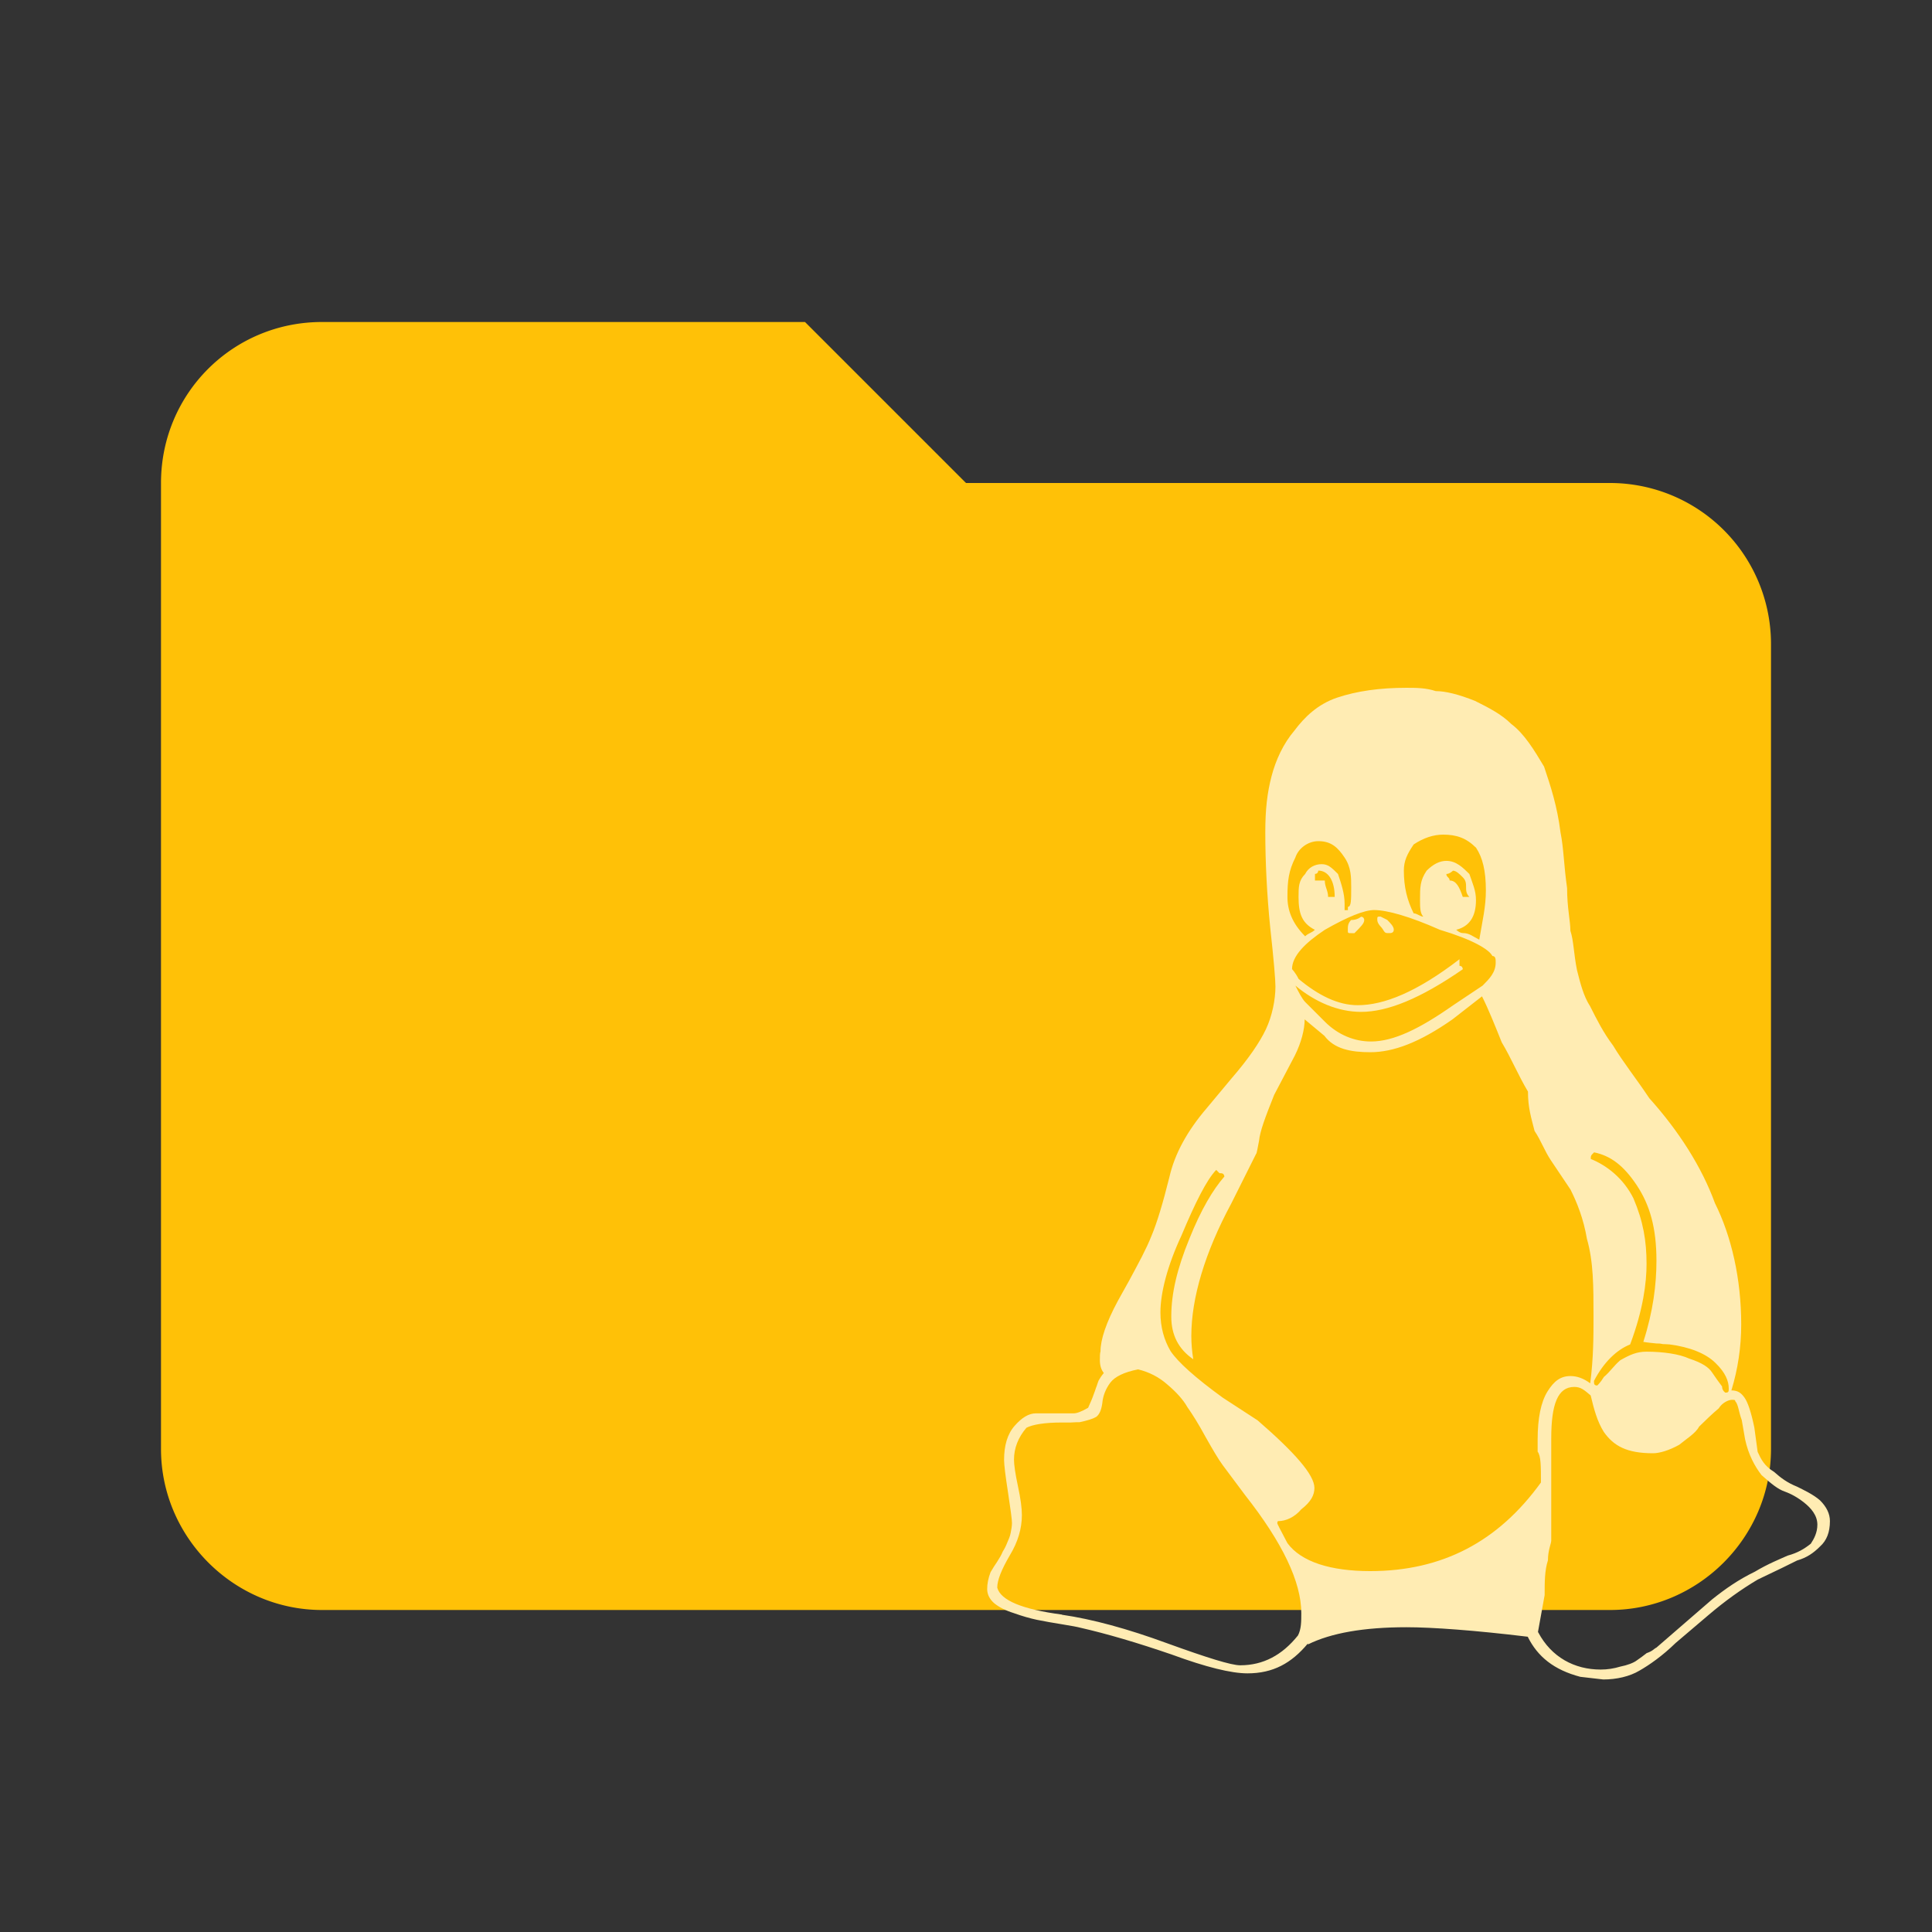 <?xml version="1.0" encoding="UTF-8" standalone="no"?>
<svg
   clip-rule="evenodd"
   fill-rule="evenodd"
   stroke-linejoin="round"
   stroke-miterlimit="1.414"
   viewBox="0 0 24 24"
   version="1.1"
   id="svg2"
   sodipodi:docname="folder-linux.svg"
   xml:space="preserve"
   inkscape:version="1.3 (0e150ed, 2023-07-21)"
   xmlns:inkscape="http://www.inkscape.org/namespaces/inkscape"
   xmlns:sodipodi="http://sodipodi.sourceforge.net/DTD/sodipodi-0.dtd"
   xmlns="http://www.w3.org/2000/svg"
   xmlns:svg="http://www.w3.org/2000/svg"><rect x="0" y="0" width="24" height="24" fill="#333333" stroke="none"/><defs
     id="defs2" /><sodipodi:namedview
     id="namedview2"
     pagecolor="#ffffff"
     bordercolor="#000000"
     borderopacity="0.25"
     inkscape:showpageshadow="2"
     inkscape:pageopacity="0.0"
     inkscape:pagecheckerboard="0"
     inkscape:deskcolor="#d1d1d1"
     inkscape:zoom="37.606272"
     inkscape:cx="11.979385"
     inkscape:cy="12.737237"
     inkscape:window-width="1440"
     inkscape:window-height="1567"
     inkscape:window-x="1800"
     inkscape:window-y="25"
     inkscape:window-maximized="0"
     inkscape:current-layer="svg2" /><path
     d="M10 4H4c-1.11 0-2 .89-2 2v12c0 1.097.903 2 2 2h16c1.097 0 2-.903 2-2V8a2 2 0 0 0-2-2h-8l-2-2z"
     fill="#FFB300"
     fill-rule="nonzero"
     style="fill:#ffc107;fill-opacity:1"
     id="path1" /><path
     d="m 17.314,11.55 c 0,0.041 -0.041,0.041 -0.041,0.041 h -0.041 c -0.041,0 -0.041,-0.041 -0.082,-0.082 0,0 -0.041,-0.041 -0.041,-0.082 0,-0.041 0,-0.041 0.041,-0.041 l 0.082,0.041 c 0.041,0.041 0.082,0.082 0.082,0.122 m -0.734,-0.408 c 0,-0.204 -0.082,-0.326 -0.204,-0.326 0,0 0,0.041 -0.041,0.041 v 0.082 h 0.122 c 0,0.082 0.041,0.122 0.041,0.204 h 0.082 m 1.428,-0.204 c 0.082,0 0.122,0.082 0.163,0.204 h 0.082 c -0.041,-0.041 -0.041,-0.082 -0.041,-0.122 0,-0.041 0,-0.082 -0.041,-0.122 -0.041,-0.041 -0.082,-0.082 -0.122,-0.082 0,0 -0.041,0.041 -0.082,0.041 0,0.041 0.041,0.041 0.041,0.082 m -1.224,0.653 c -0.041,0 -0.041,0 -0.041,-0.041 0,-0.041 0,-0.082 0.041,-0.122 0.082,0 0.122,-0.041 0.122,-0.041 0.041,0 0.041,0.041 0.041,0.041 0,0.041 -0.041,0.082 -0.122,0.163 h -0.041 m -0.449,-0.041 c -0.163,-0.082 -0.204,-0.204 -0.204,-0.408 0,-0.122 0,-0.204 0.082,-0.286 0.041,-0.082 0.122,-0.122 0.204,-0.122 0.082,0 0.122,0.041 0.204,0.122 0.041,0.122 0.082,0.245 0.082,0.367 v 0.082 h 0.041 v -0.041 c 0.041,0 0.041,-0.082 0.041,-0.245 0,-0.122 0,-0.245 -0.082,-0.367 -0.082,-0.122 -0.163,-0.204 -0.326,-0.204 -0.122,0 -0.245,0.082 -0.286,0.204 -0.082,0.163 -0.098,0.286 -0.098,0.489 0,0.163 0.057,0.326 0.22,0.489 0.041,-0.041 0.082,-0.041 0.122,-0.082 m 5.099,5.751 c 0.041,0 0.041,-0.016 0.041,-0.053 0,-0.09 -0.041,-0.196 -0.163,-0.314 -0.122,-0.122 -0.326,-0.2 -0.571,-0.232 -0.041,-0.004 -0.082,-0.004 -0.082,-0.004 -0.041,-0.008 -0.041,-0.008 -0.082,-0.008 -0.041,-0.004 -0.122,-0.012 -0.163,-0.02 0.122,-0.379 0.163,-0.714 0.163,-1.008 0,-0.408 -0.082,-0.693 -0.245,-0.938 -0.163,-0.245 -0.326,-0.367 -0.53,-0.408 -0.041,0.041 -0.041,0.041 -0.041,0.082 0.204,0.082 0.408,0.245 0.53,0.489 0.122,0.286 0.163,0.53 0.163,0.816 0,0.228 -0.041,0.567 -0.204,0.999 -0.163,0.065 -0.326,0.216 -0.449,0.453 0,0.037 0,0.057 0.041,0.057 0,0 0.041,-0.037 0.082,-0.106 0.082,-0.069 0.122,-0.139 0.204,-0.208 0.122,-0.069 0.204,-0.106 0.326,-0.106 0.204,0 0.408,0.029 0.53,0.086 0.163,0.053 0.245,0.11 0.286,0.175 0.041,0.061 0.082,0.118 0.122,0.171 0,0.053 0.041,0.077 0.041,0.077 M 17.681,11.387 c -0.041,-0.041 -0.041,-0.122 -0.041,-0.204 0,-0.163 0,-0.245 0.082,-0.367 0.082,-0.082 0.163,-0.122 0.245,-0.122 0.122,0 0.204,0.082 0.286,0.163 0.041,0.122 0.082,0.204 0.082,0.326 0,0.204 -0.082,0.326 -0.245,0.367 0,0 0.041,0.041 0.082,0.041 0.082,0 0.122,0.041 0.204,0.082 0.041,-0.245 0.082,-0.408 0.082,-0.612 0,-0.245 -0.041,-0.408 -0.122,-0.53 -0.122,-0.122 -0.245,-0.163 -0.408,-0.163 -0.122,0 -0.245,0.041 -0.367,0.122 -0.082,0.122 -0.122,0.204 -0.122,0.326 0,0.204 0.041,0.367 0.122,0.53 0.041,0 0.082,0.041 0.122,0.041 m 0.489,0.653 c -0.53,0.367 -0.938,0.53 -1.264,0.53 -0.286,0 -0.571,-0.122 -0.816,-0.326 0.041,0.082 0.082,0.163 0.122,0.204 l 0.245,0.245 c 0.163,0.163 0.367,0.245 0.571,0.245 0.286,0 0.612,-0.163 1.02,-0.449 l 0.367,-0.245 c 0.082,-0.082 0.163,-0.163 0.163,-0.286 0,-0.041 0,-0.082 -0.041,-0.082 -0.041,-0.082 -0.245,-0.204 -0.653,-0.326 -0.367,-0.163 -0.653,-0.245 -0.816,-0.245 -0.122,0 -0.326,0.082 -0.612,0.245 -0.245,0.163 -0.408,0.326 -0.408,0.489 0,0 0.041,0.041 0.082,0.122 0.245,0.204 0.489,0.326 0.734,0.326 0.326,0 0.734,-0.163 1.264,-0.571 v 0.082 c 0.041,0 0.041,0.041 0.041,0.041 m 0.938,8.24 c 0.163,0.307 0.449,0.461 0.775,0.461 0.082,0 0.163,-0.012 0.245,-0.037 0.082,-0.016 0.163,-0.045 0.204,-0.077 0.041,-0.029 0.082,-0.057 0.122,-0.09 0.082,-0.029 0.082,-0.049 0.122,-0.069 l 0.693,-0.6 c 0.163,-0.13 0.326,-0.244 0.53,-0.343 0.163,-0.098 0.326,-0.163 0.408,-0.2 0.122,-0.033 0.204,-0.082 0.286,-0.147 0.041,-0.061 0.082,-0.139 0.082,-0.237 0,-0.118 -0.082,-0.208 -0.163,-0.273 -0.082,-0.065 -0.163,-0.11 -0.245,-0.139 -0.082,-0.029 -0.163,-0.094 -0.286,-0.204 -0.082,-0.106 -0.163,-0.253 -0.204,-0.445 l -0.041,-0.237 c -0.041,-0.11 -0.041,-0.192 -0.082,-0.237 0,-0.012 0,-0.016 -0.041,-0.016 -0.041,0 -0.122,0.037 -0.163,0.106 -0.082,0.069 -0.163,0.147 -0.245,0.228 -0.041,0.082 -0.163,0.155 -0.245,0.224 -0.122,0.069 -0.245,0.106 -0.326,0.106 -0.326,0 -0.489,-0.09 -0.612,-0.265 -0.082,-0.131 -0.122,-0.281 -0.163,-0.453 -0.082,-0.069 -0.122,-0.106 -0.204,-0.106 -0.204,0 -0.286,0.212 -0.286,0.64 v 1.269 c 0,0.037 -0.041,0.118 -0.041,0.245 -0.041,0.126 -0.041,0.27 -0.041,0.432 l -0.082,0.453 v 0.007 m -5.915,-0.216 c 0.379,0.055 0.816,0.174 1.309,0.355 0.494,0.179 0.795,0.273 0.906,0.273 0.286,0 0.522,-0.126 0.718,-0.371 0.041,-0.079 0.041,-0.172 0.041,-0.279 0,-0.385 -0.233,-0.873 -0.698,-1.464 l -0.277,-0.371 c -0.057,-0.077 -0.126,-0.196 -0.216,-0.355 -0.086,-0.159 -0.163,-0.281 -0.224,-0.367 -0.053,-0.094 -0.139,-0.188 -0.249,-0.281 -0.106,-0.094 -0.228,-0.155 -0.363,-0.188 -0.171,0.033 -0.29,0.09 -0.347,0.167 -0.057,0.077 -0.09,0.163 -0.098,0.253 -0.012,0.086 -0.037,0.143 -0.077,0.171 -0.041,0.024 -0.11,0.045 -0.204,0.065 -0.02,0 -0.057,0 -0.11,0.004 h -0.11 c -0.216,0 -0.363,0.025 -0.441,0.065 -0.102,0.118 -0.155,0.253 -0.155,0.396 0,0.065 0.016,0.175 0.049,0.33 0.033,0.151 0.049,0.273 0.049,0.359 0,0.167 -0.049,0.334 -0.151,0.502 -0.102,0.175 -0.155,0.306 -0.155,0.399 0.041,0.158 0.31,0.27 0.804,0.335 m 1.358,-3.708 c 0,-0.281 0.073,-0.591 0.224,-0.959 0.147,-0.367 0.294,-0.612 0.436,-0.775 -0.008,-0.041 -0.029,-0.041 -0.061,-0.041 l -0.041,-0.041 c -0.118,0.122 -0.261,0.408 -0.432,0.816 -0.171,0.367 -0.261,0.706 -0.261,0.954 0,0.184 0.045,0.343 0.126,0.481 0.09,0.135 0.306,0.33 0.649,0.579 l 0.432,0.281 c 0.461,0.4 0.706,0.677 0.706,0.84 0,0.086 -0.041,0.171 -0.163,0.265 -0.082,0.098 -0.192,0.147 -0.286,0.147 -0.008,0 -0.012,0.008 -0.012,0.029 0,0.004 0.041,0.086 0.126,0.245 0.171,0.233 0.538,0.347 1.028,0.347 0.897,0 1.591,-0.367 2.121,-1.101 0,-0.204 0,-0.33 -0.041,-0.383 v -0.151 c 0,-0.265 0.041,-0.465 0.122,-0.596 0.082,-0.131 0.163,-0.192 0.286,-0.192 0.082,0 0.163,0.029 0.245,0.09 0.041,-0.314 0.041,-0.587 0.041,-0.832 0,-0.371 0,-0.677 -0.082,-0.963 -0.041,-0.245 -0.122,-0.449 -0.204,-0.612 L 19.267,14.416 c -0.082,-0.122 -0.122,-0.245 -0.204,-0.367 -0.041,-0.163 -0.082,-0.286 -0.082,-0.489 -0.122,-0.204 -0.204,-0.408 -0.326,-0.612 -0.082,-0.204 -0.163,-0.408 -0.245,-0.571 l -0.367,0.286 c -0.408,0.286 -0.734,0.408 -1.02,0.408 -0.245,0 -0.449,-0.041 -0.571,-0.204 l -0.245,-0.204 c 0,0.122 -0.041,0.286 -0.122,0.449 l -0.257,0.489 c -0.114,0.286 -0.175,0.449 -0.188,0.571 -0.016,0.082 -0.029,0.163 -0.037,0.163 l -0.306,0.612 c -0.33,0.612 -0.498,1.179 -0.498,1.648 0,0.094 0.008,0.192 0.024,0.29 -0.184,-0.126 -0.273,-0.302 -0.273,-0.53 m 2.921,3.859 c -0.53,0 -0.938,0.072 -1.224,0.214 v -0.012 c -0.204,0.245 -0.432,0.371 -0.751,0.371 -0.2,0 -0.514,-0.077 -0.938,-0.233 -0.428,-0.147 -0.808,-0.259 -1.138,-0.334 -0.033,-0.009 -0.106,-0.023 -0.224,-0.042 -0.114,-0.018 -0.22,-0.037 -0.314,-0.056 -0.086,-0.018 -0.184,-0.046 -0.29,-0.084 -0.102,-0.032 -0.184,-0.074 -0.245,-0.125 -0.056,-0.051 -0.084,-0.109 -0.084,-0.174 0,-0.065 0.014,-0.135 0.042,-0.209 0.026,-0.045 0.055,-0.09 0.083,-0.131 0.029,-0.045 0.053,-0.086 0.069,-0.126 0.024,-0.037 0.041,-0.073 0.057,-0.114 0.016,-0.037 0.033,-0.073 0.041,-0.118 0.008,-0.041 0.016,-0.082 0.016,-0.122 0,-0.041 -0.016,-0.163 -0.049,-0.379 -0.033,-0.212 -0.049,-0.347 -0.049,-0.404 0,-0.179 0.041,-0.322 0.131,-0.424 0.09,-0.102 0.175,-0.155 0.265,-0.155 h 0.469 c 0.037,0 0.094,-0.02 0.179,-0.069 0.029,-0.065 0.053,-0.118 0.069,-0.167 0.02,-0.049 0.029,-0.086 0.037,-0.102 0.008,-0.025 0.016,-0.049 0.024,-0.069 0.016,-0.029 0.037,-0.061 0.065,-0.094 -0.033,-0.041 -0.049,-0.094 -0.049,-0.159 0,-0.045 0,-0.086 0.008,-0.11 0,-0.147 0.069,-0.355 0.216,-0.628 l 0.143,-0.257 c 0.118,-0.22 0.208,-0.383 0.273,-0.547 0.069,-0.163 0.143,-0.408 0.224,-0.734 0.065,-0.286 0.22,-0.571 0.465,-0.857 l 0.306,-0.367 c 0.212,-0.245 0.351,-0.449 0.428,-0.612 0.077,-0.163 0.118,-0.367 0.118,-0.53 0,-0.082 -0.02,-0.326 -0.065,-0.734 -0.041,-0.408 -0.061,-0.816 -0.061,-1.183 0,-0.286 0.024,-0.489 0.077,-0.693 0.053,-0.204 0.147,-0.408 0.286,-0.571 0.122,-0.163 0.286,-0.326 0.53,-0.408 0.245,-0.082 0.53,-0.122 0.857,-0.122 0.122,0 0.245,0 0.367,0.041 0.122,0 0.286,0.041 0.489,0.122 0.163,0.082 0.326,0.163 0.449,0.286 0.163,0.122 0.286,0.326 0.408,0.53 0.082,0.245 0.163,0.489 0.204,0.816 0.041,0.204 0.041,0.408 0.082,0.693 0,0.245 0.041,0.408 0.041,0.53 0.041,0.122 0.041,0.286 0.082,0.489 0.041,0.163 0.082,0.326 0.163,0.449 0.082,0.163 0.163,0.326 0.286,0.489 0.122,0.204 0.286,0.408 0.449,0.653 0.367,0.408 0.653,0.857 0.816,1.305 0.204,0.408 0.326,0.938 0.326,1.505 0,0.281 -0.041,0.555 -0.122,0.82 0.082,0 0.122,0.033 0.163,0.09 0.041,0.057 0.082,0.179 0.122,0.371 l 0.041,0.302 c 0.041,0.09 0.082,0.175 0.204,0.249 0.082,0.073 0.163,0.135 0.286,0.184 0.082,0.041 0.204,0.098 0.286,0.171 0.082,0.082 0.122,0.167 0.122,0.257 0,0.139 -0.041,0.241 -0.122,0.314 -0.082,0.082 -0.163,0.139 -0.286,0.175 -0.082,0.041 -0.245,0.122 -0.489,0.237 -0.204,0.121 -0.408,0.267 -0.612,0.441 l -0.408,0.347 c -0.163,0.159 -0.326,0.273 -0.449,0.343 -0.122,0.073 -0.286,0.11 -0.449,0.11 l -0.286,-0.033 c -0.326,-0.086 -0.53,-0.249 -0.653,-0.498 -0.653,-0.079 -1.183,-0.118 -1.509,-0.118"
     id="path1-9"
     style="fill:#ffecb3;fill-opacity:1;stroke-width:0.041" /></svg>
